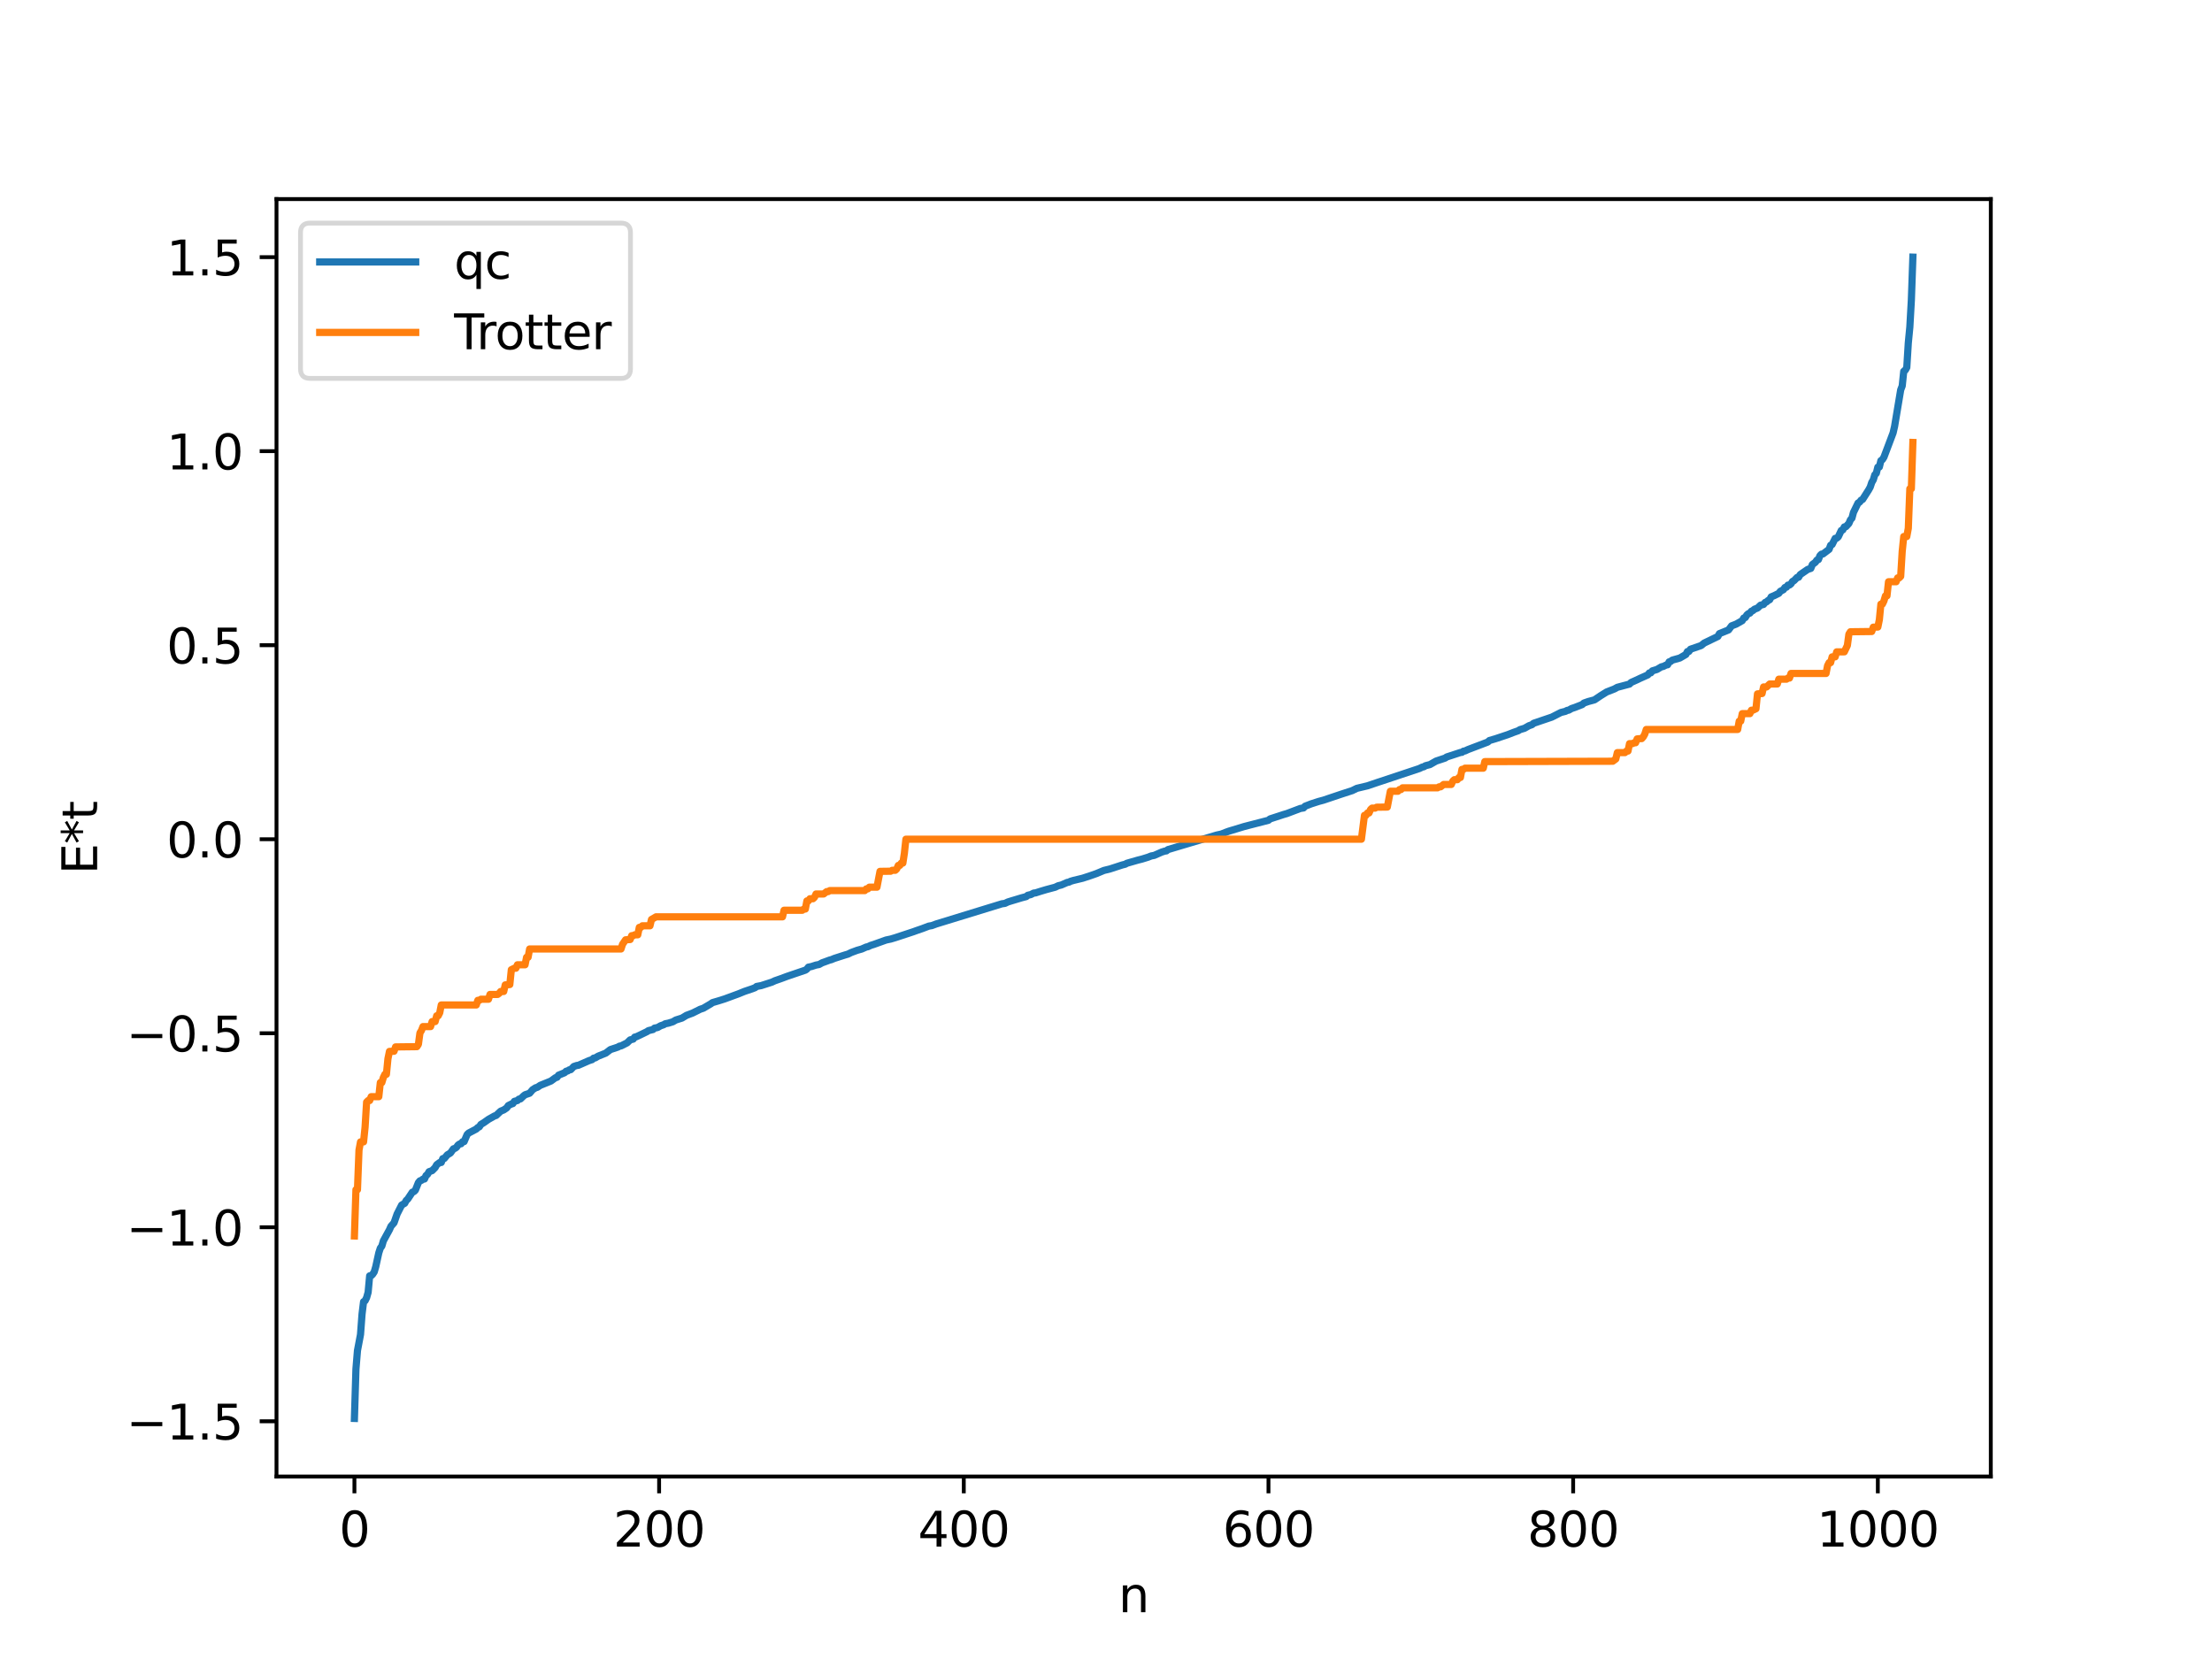 <?xml version="1.0" encoding="utf-8" standalone="no"?>
<!DOCTYPE svg PUBLIC "-//W3C//DTD SVG 1.1//EN"
  "http://www.w3.org/Graphics/SVG/1.1/DTD/svg11.dtd">
<svg xmlns:xlink="http://www.w3.org/1999/xlink" width="460.8pt" height="345.6pt" viewBox="0 0 460.8 345.6" xmlns="http://www.w3.org/2000/svg" version="1.1">
 <defs>
  <style type="text/css">*{stroke-linejoin: round; stroke-linecap: butt}</style>
 </defs>
 <g id="figure_1">
  <g id="patch_1">
   <path d="M 0 345.6 
L 460.8 345.6 
L 460.8 0 
L 0 0 
z
" style="fill: #ffffff"/>
  </g>
  <g id="axes_1">
   <g id="patch_2">
    <path d="M 57.6 307.584 
L 414.72 307.584 
L 414.72 41.472 
L 57.6 41.472 
z
" style="fill: #ffffff"/>
   </g>
   <g id="matplotlib.axis_1">
    <g id="xtick_1">
     <g id="line2d_1">
      <defs>
       <path id="m0bf945cce2" d="M 0 0 
L 0 3.5 
" style="stroke: #000000; stroke-width: 0.8"/>
      </defs>
      <g>
       <use xlink:href="#m0bf945cce2" x="73.833" y="307.584" style="stroke: #000000; stroke-width: 0.8"/>
      </g>
     </g>
     <g id="text_1">
      <!-- 0 -->
      <g transform="translate(70.651 322.182) scale(0.1 -0.1)">
       <defs>
        <path id="DejaVuSans-30" d="M 2034 4250 
Q 1547 4250 1301 3770 
Q 1056 3291 1056 2328 
Q 1056 1369 1301 889 
Q 1547 409 2034 409 
Q 2525 409 2770 889 
Q 3016 1369 3016 2328 
Q 3016 3291 2770 3770 
Q 2525 4250 2034 4250 
z
M 2034 4750 
Q 2819 4750 3233 4129 
Q 3647 3509 3647 2328 
Q 3647 1150 3233 529 
Q 2819 -91 2034 -91 
Q 1250 -91 836 529 
Q 422 1150 422 2328 
Q 422 3509 836 4129 
Q 1250 4750 2034 4750 
z
" transform="scale(0.016)"/>
       </defs>
       <use xlink:href="#DejaVuSans-30"/>
      </g>
     </g>
    </g>
    <g id="xtick_2">
     <g id="line2d_2">
      <g>
       <use xlink:href="#m0bf945cce2" x="137.304" y="307.584" style="stroke: #000000; stroke-width: 0.8"/>
      </g>
     </g>
     <g id="text_2">
      <!-- 200 -->
      <g transform="translate(127.76 322.182) scale(0.1 -0.1)">
       <defs>
        <path id="DejaVuSans-32" d="M 1228 531 
L 3431 531 
L 3431 0 
L 469 0 
L 469 531 
Q 828 903 1448 1529 
Q 2069 2156 2228 2338 
Q 2531 2678 2651 2914 
Q 2772 3150 2772 3378 
Q 2772 3750 2511 3984 
Q 2250 4219 1831 4219 
Q 1534 4219 1204 4116 
Q 875 4013 500 3803 
L 500 4441 
Q 881 4594 1212 4672 
Q 1544 4750 1819 4750 
Q 2544 4750 2975 4387 
Q 3406 4025 3406 3419 
Q 3406 3131 3298 2873 
Q 3191 2616 2906 2266 
Q 2828 2175 2409 1742 
Q 1991 1309 1228 531 
z
" transform="scale(0.016)"/>
       </defs>
       <use xlink:href="#DejaVuSans-32"/>
       <use xlink:href="#DejaVuSans-30" x="63.623"/>
       <use xlink:href="#DejaVuSans-30" x="127.246"/>
      </g>
     </g>
    </g>
    <g id="xtick_3">
     <g id="line2d_3">
      <g>
       <use xlink:href="#m0bf945cce2" x="200.775" y="307.584" style="stroke: #000000; stroke-width: 0.8"/>
      </g>
     </g>
     <g id="text_3">
      <!-- 400 -->
      <g transform="translate(191.231 322.182) scale(0.1 -0.1)">
       <defs>
        <path id="DejaVuSans-34" d="M 2419 4116 
L 825 1625 
L 2419 1625 
L 2419 4116 
z
M 2253 4666 
L 3047 4666 
L 3047 1625 
L 3713 1625 
L 3713 1100 
L 3047 1100 
L 3047 0 
L 2419 0 
L 2419 1100 
L 313 1100 
L 313 1709 
L 2253 4666 
z
" transform="scale(0.016)"/>
       </defs>
       <use xlink:href="#DejaVuSans-34"/>
       <use xlink:href="#DejaVuSans-30" x="63.623"/>
       <use xlink:href="#DejaVuSans-30" x="127.246"/>
      </g>
     </g>
    </g>
    <g id="xtick_4">
     <g id="line2d_4">
      <g>
       <use xlink:href="#m0bf945cce2" x="264.246" y="307.584" style="stroke: #000000; stroke-width: 0.8"/>
      </g>
     </g>
     <g id="text_4">
      <!-- 600 -->
      <g transform="translate(254.702 322.182) scale(0.1 -0.1)">
       <defs>
        <path id="DejaVuSans-36" d="M 2113 2584 
Q 1688 2584 1439 2293 
Q 1191 2003 1191 1497 
Q 1191 994 1439 701 
Q 1688 409 2113 409 
Q 2538 409 2786 701 
Q 3034 994 3034 1497 
Q 3034 2003 2786 2293 
Q 2538 2584 2113 2584 
z
M 3366 4563 
L 3366 3988 
Q 3128 4100 2886 4159 
Q 2644 4219 2406 4219 
Q 1781 4219 1451 3797 
Q 1122 3375 1075 2522 
Q 1259 2794 1537 2939 
Q 1816 3084 2150 3084 
Q 2853 3084 3261 2657 
Q 3669 2231 3669 1497 
Q 3669 778 3244 343 
Q 2819 -91 2113 -91 
Q 1303 -91 875 529 
Q 447 1150 447 2328 
Q 447 3434 972 4092 
Q 1497 4750 2381 4750 
Q 2619 4750 2861 4703 
Q 3103 4656 3366 4563 
z
" transform="scale(0.016)"/>
       </defs>
       <use xlink:href="#DejaVuSans-36"/>
       <use xlink:href="#DejaVuSans-30" x="63.623"/>
       <use xlink:href="#DejaVuSans-30" x="127.246"/>
      </g>
     </g>
    </g>
    <g id="xtick_5">
     <g id="line2d_5">
      <g>
       <use xlink:href="#m0bf945cce2" x="327.717" y="307.584" style="stroke: #000000; stroke-width: 0.8"/>
      </g>
     </g>
     <g id="text_5">
      <!-- 800 -->
      <g transform="translate(318.173 322.182) scale(0.1 -0.1)">
       <defs>
        <path id="DejaVuSans-38" d="M 2034 2216 
Q 1584 2216 1326 1975 
Q 1069 1734 1069 1313 
Q 1069 891 1326 650 
Q 1584 409 2034 409 
Q 2484 409 2743 651 
Q 3003 894 3003 1313 
Q 3003 1734 2745 1975 
Q 2488 2216 2034 2216 
z
M 1403 2484 
Q 997 2584 770 2862 
Q 544 3141 544 3541 
Q 544 4100 942 4425 
Q 1341 4750 2034 4750 
Q 2731 4750 3128 4425 
Q 3525 4100 3525 3541 
Q 3525 3141 3298 2862 
Q 3072 2584 2669 2484 
Q 3125 2378 3379 2068 
Q 3634 1759 3634 1313 
Q 3634 634 3220 271 
Q 2806 -91 2034 -91 
Q 1263 -91 848 271 
Q 434 634 434 1313 
Q 434 1759 690 2068 
Q 947 2378 1403 2484 
z
M 1172 3481 
Q 1172 3119 1398 2916 
Q 1625 2713 2034 2713 
Q 2441 2713 2670 2916 
Q 2900 3119 2900 3481 
Q 2900 3844 2670 4047 
Q 2441 4250 2034 4250 
Q 1625 4250 1398 4047 
Q 1172 3844 1172 3481 
z
" transform="scale(0.016)"/>
       </defs>
       <use xlink:href="#DejaVuSans-38"/>
       <use xlink:href="#DejaVuSans-30" x="63.623"/>
       <use xlink:href="#DejaVuSans-30" x="127.246"/>
      </g>
     </g>
    </g>
    <g id="xtick_6">
     <g id="line2d_6">
      <g>
       <use xlink:href="#m0bf945cce2" x="391.188" y="307.584" style="stroke: #000000; stroke-width: 0.8"/>
      </g>
     </g>
     <g id="text_6">
      <!-- 1000 -->
      <g transform="translate(378.463 322.182) scale(0.1 -0.1)">
       <defs>
        <path id="DejaVuSans-31" d="M 794 531 
L 1825 531 
L 1825 4091 
L 703 3866 
L 703 4441 
L 1819 4666 
L 2450 4666 
L 2450 531 
L 3481 531 
L 3481 0 
L 794 0 
L 794 531 
z
" transform="scale(0.016)"/>
       </defs>
       <use xlink:href="#DejaVuSans-31"/>
       <use xlink:href="#DejaVuSans-30" x="63.623"/>
       <use xlink:href="#DejaVuSans-30" x="127.246"/>
       <use xlink:href="#DejaVuSans-30" x="190.869"/>
      </g>
     </g>
    </g>
    <g id="text_7">
     <!-- n -->
     <g transform="translate(232.991 335.861) scale(0.1 -0.1)">
      <defs>
       <path id="DejaVuSans-6e" d="M 3513 2113 
L 3513 0 
L 2938 0 
L 2938 2094 
Q 2938 2591 2744 2837 
Q 2550 3084 2163 3084 
Q 1697 3084 1428 2787 
Q 1159 2491 1159 1978 
L 1159 0 
L 581 0 
L 581 3500 
L 1159 3500 
L 1159 2956 
Q 1366 3272 1645 3428 
Q 1925 3584 2291 3584 
Q 2894 3584 3203 3211 
Q 3513 2838 3513 2113 
z
" transform="scale(0.016)"/>
      </defs>
      <use xlink:href="#DejaVuSans-6e"/>
     </g>
    </g>
   </g>
   <g id="matplotlib.axis_2">
    <g id="ytick_1">
     <g id="line2d_7">
      <defs>
       <path id="m3c945a5fed" d="M 0 0 
L -3.5 0 
" style="stroke: #000000; stroke-width: 0.8"/>
      </defs>
      <g>
       <use xlink:href="#m3c945a5fed" x="57.6" y="296.08" style="stroke: #000000; stroke-width: 0.8"/>
      </g>
     </g>
     <g id="text_8">
      <!-- −1.5 -->
      <g transform="translate(26.317 299.879) scale(0.1 -0.1)">
       <defs>
        <path id="DejaVuSans-2212" d="M 678 2272 
L 4684 2272 
L 4684 1741 
L 678 1741 
L 678 2272 
z
" transform="scale(0.016)"/>
        <path id="DejaVuSans-2e" d="M 684 794 
L 1344 794 
L 1344 0 
L 684 0 
L 684 794 
z
" transform="scale(0.016)"/>
        <path id="DejaVuSans-35" d="M 691 4666 
L 3169 4666 
L 3169 4134 
L 1269 4134 
L 1269 2991 
Q 1406 3038 1543 3061 
Q 1681 3084 1819 3084 
Q 2600 3084 3056 2656 
Q 3513 2228 3513 1497 
Q 3513 744 3044 326 
Q 2575 -91 1722 -91 
Q 1428 -91 1123 -41 
Q 819 9 494 109 
L 494 744 
Q 775 591 1075 516 
Q 1375 441 1709 441 
Q 2250 441 2565 725 
Q 2881 1009 2881 1497 
Q 2881 1984 2565 2268 
Q 2250 2553 1709 2553 
Q 1456 2553 1204 2497 
Q 953 2441 691 2322 
L 691 4666 
z
" transform="scale(0.016)"/>
       </defs>
       <use xlink:href="#DejaVuSans-2212"/>
       <use xlink:href="#DejaVuSans-31" x="83.789"/>
       <use xlink:href="#DejaVuSans-2e" x="147.412"/>
       <use xlink:href="#DejaVuSans-35" x="179.199"/>
      </g>
     </g>
    </g>
    <g id="ytick_2">
     <g id="line2d_8">
      <g>
       <use xlink:href="#m3c945a5fed" x="57.6" y="255.661" style="stroke: #000000; stroke-width: 0.8"/>
      </g>
     </g>
     <g id="text_9">
      <!-- −1.0 -->
      <g transform="translate(26.317 259.46) scale(0.1 -0.1)">
       <use xlink:href="#DejaVuSans-2212"/>
       <use xlink:href="#DejaVuSans-31" x="83.789"/>
       <use xlink:href="#DejaVuSans-2e" x="147.412"/>
       <use xlink:href="#DejaVuSans-30" x="179.199"/>
      </g>
     </g>
    </g>
    <g id="ytick_3">
     <g id="line2d_9">
      <g>
       <use xlink:href="#m3c945a5fed" x="57.6" y="215.243" style="stroke: #000000; stroke-width: 0.8"/>
      </g>
     </g>
     <g id="text_10">
      <!-- −0.5 -->
      <g transform="translate(26.317 219.042) scale(0.1 -0.1)">
       <use xlink:href="#DejaVuSans-2212"/>
       <use xlink:href="#DejaVuSans-30" x="83.789"/>
       <use xlink:href="#DejaVuSans-2e" x="147.412"/>
       <use xlink:href="#DejaVuSans-35" x="179.199"/>
      </g>
     </g>
    </g>
    <g id="ytick_4">
     <g id="line2d_10">
      <g>
       <use xlink:href="#m3c945a5fed" x="57.6" y="174.824" style="stroke: #000000; stroke-width: 0.8"/>
      </g>
     </g>
     <g id="text_11">
      <!-- 0.0 -->
      <g transform="translate(34.697 178.623) scale(0.1 -0.1)">
       <use xlink:href="#DejaVuSans-30"/>
       <use xlink:href="#DejaVuSans-2e" x="63.623"/>
       <use xlink:href="#DejaVuSans-30" x="95.41"/>
      </g>
     </g>
    </g>
    <g id="ytick_5">
     <g id="line2d_11">
      <g>
       <use xlink:href="#m3c945a5fed" x="57.6" y="134.405" style="stroke: #000000; stroke-width: 0.8"/>
      </g>
     </g>
     <g id="text_12">
      <!-- 0.5 -->
      <g transform="translate(34.697 138.205) scale(0.1 -0.1)">
       <use xlink:href="#DejaVuSans-30"/>
       <use xlink:href="#DejaVuSans-2e" x="63.623"/>
       <use xlink:href="#DejaVuSans-35" x="95.41"/>
      </g>
     </g>
    </g>
    <g id="ytick_6">
     <g id="line2d_12">
      <g>
       <use xlink:href="#m3c945a5fed" x="57.6" y="93.987" style="stroke: #000000; stroke-width: 0.8"/>
      </g>
     </g>
     <g id="text_13">
      <!-- 1.0 -->
      <g transform="translate(34.697 97.786) scale(0.1 -0.1)">
       <use xlink:href="#DejaVuSans-31"/>
       <use xlink:href="#DejaVuSans-2e" x="63.623"/>
       <use xlink:href="#DejaVuSans-30" x="95.41"/>
      </g>
     </g>
    </g>
    <g id="ytick_7">
     <g id="line2d_13">
      <g>
       <use xlink:href="#m3c945a5fed" x="57.6" y="53.568" style="stroke: #000000; stroke-width: 0.8"/>
      </g>
     </g>
     <g id="text_14">
      <!-- 1.5 -->
      <g transform="translate(34.697 57.368) scale(0.1 -0.1)">
       <use xlink:href="#DejaVuSans-31"/>
       <use xlink:href="#DejaVuSans-2e" x="63.623"/>
       <use xlink:href="#DejaVuSans-35" x="95.41"/>
      </g>
     </g>
    </g>
    <g id="text_15">
     <!-- E*t -->
     <g transform="translate(20.238 182.148) rotate(-90) scale(0.1 -0.1)">
      <defs>
       <path id="DejaVuSans-45" d="M 628 4666 
L 3578 4666 
L 3578 4134 
L 1259 4134 
L 1259 2753 
L 3481 2753 
L 3481 2222 
L 1259 2222 
L 1259 531 
L 3634 531 
L 3634 0 
L 628 0 
L 628 4666 
z
" transform="scale(0.016)"/>
       <path id="DejaVuSans-2a" d="M 3009 3897 
L 1888 3291 
L 3009 2681 
L 2828 2375 
L 1778 3009 
L 1778 1831 
L 1422 1831 
L 1422 3009 
L 372 2375 
L 191 2681 
L 1313 3291 
L 191 3897 
L 372 4206 
L 1422 3572 
L 1422 4750 
L 1778 4750 
L 1778 3572 
L 2828 4206 
L 3009 3897 
z
" transform="scale(0.016)"/>
       <path id="DejaVuSans-74" d="M 1172 4494 
L 1172 3500 
L 2356 3500 
L 2356 3053 
L 1172 3053 
L 1172 1153 
Q 1172 725 1289 603 
Q 1406 481 1766 481 
L 2356 481 
L 2356 0 
L 1766 0 
Q 1100 0 847 248 
Q 594 497 594 1153 
L 594 3053 
L 172 3053 
L 172 3500 
L 594 3500 
L 594 4494 
L 1172 4494 
z
" transform="scale(0.016)"/>
      </defs>
      <use xlink:href="#DejaVuSans-45"/>
      <use xlink:href="#DejaVuSans-2a" x="63.184"/>
      <use xlink:href="#DejaVuSans-74" x="113.184"/>
     </g>
    </g>
   </g>
   <g id="line2d_14">
    <path d="M 73.833 295.488 
L 74.15 285.191 
L 74.467 281.35 
L 75.102 278.002 
L 75.42 273.753 
L 75.737 271.175 
L 76.054 270.967 
L 76.372 270.325 
L 76.689 269.211 
L 77.006 265.778 
L 77.324 265.75 
L 77.641 265.439 
L 77.958 264.958 
L 78.276 263.869 
L 78.91 260.994 
L 79.228 260.013 
L 79.545 259.584 
L 79.862 258.493 
L 81.132 256.174 
L 81.449 255.45 
L 82.084 254.729 
L 82.719 252.912 
L 83.671 251.038 
L 84.305 250.67 
L 84.623 250.08 
L 84.94 249.792 
L 85.892 248.358 
L 86.21 248.244 
L 86.527 247.944 
L 87.162 246.355 
L 87.479 245.99 
L 87.796 245.889 
L 88.114 245.627 
L 88.431 245.608 
L 88.748 244.894 
L 89.066 244.634 
L 89.383 244.085 
L 90.018 243.864 
L 90.653 243.217 
L 90.97 242.638 
L 91.605 242.172 
L 91.922 242.164 
L 92.239 241.36 
L 92.557 241.33 
L 93.191 240.57 
L 93.826 240.201 
L 94.461 239.317 
L 94.778 239.225 
L 95.096 238.995 
L 95.413 238.548 
L 95.73 238.321 
L 96.048 238.267 
L 96.365 237.846 
L 96.682 237.819 
L 97.317 236.333 
L 97.634 236.036 
L 99.221 235.199 
L 99.539 234.885 
L 99.856 234.736 
L 100.173 234.247 
L 100.808 233.858 
L 101.76 233.182 
L 103.029 232.467 
L 103.347 232.372 
L 104.299 231.476 
L 104.934 231.219 
L 105.568 230.789 
L 105.886 230.31 
L 106.52 229.994 
L 106.838 229.895 
L 107.155 229.43 
L 107.79 229.261 
L 108.107 228.964 
L 108.424 228.921 
L 109.059 228.314 
L 109.377 228.061 
L 110.011 227.848 
L 110.329 227.737 
L 110.963 226.997 
L 111.598 226.593 
L 111.915 226.521 
L 112.55 226.098 
L 114.772 225.197 
L 115.724 224.499 
L 116.041 224.42 
L 116.358 223.981 
L 117.628 223.464 
L 117.945 223.152 
L 118.262 223.097 
L 118.58 222.869 
L 118.897 222.827 
L 119.532 222.168 
L 120.167 221.956 
L 120.484 221.923 
L 122.705 220.946 
L 123.34 220.741 
L 123.658 220.434 
L 123.975 220.394 
L 124.61 220.016 
L 126.196 219.384 
L 127.148 218.651 
L 128.735 218.125 
L 129.053 217.926 
L 129.37 217.886 
L 130.639 217.246 
L 131.274 216.627 
L 131.909 216.466 
L 132.226 216.046 
L 132.543 215.979 
L 133.178 215.687 
L 134.765 214.918 
L 135.082 214.698 
L 136.034 214.466 
L 136.352 214.174 
L 136.986 214.053 
L 137.621 213.685 
L 138.256 213.472 
L 138.573 213.269 
L 139.208 213.149 
L 140.16 212.856 
L 140.795 212.485 
L 142.064 212.085 
L 143.016 211.512 
L 144.286 211.036 
L 145.872 210.244 
L 146.507 210.035 
L 148.094 209.102 
L 148.411 208.867 
L 149.681 208.495 
L 150.95 208.094 
L 153.806 207.047 
L 155.076 206.531 
L 155.71 206.316 
L 156.662 205.998 
L 157.297 205.755 
L 157.615 205.498 
L 158.567 205.318 
L 160.788 204.603 
L 161.423 204.308 
L 162.692 203.866 
L 163.962 203.391 
L 167.77 202.099 
L 168.087 201.884 
L 168.405 201.475 
L 169.039 201.35 
L 169.991 201.041 
L 170.626 200.926 
L 171.261 200.571 
L 171.896 200.346 
L 172.848 199.993 
L 173.165 199.923 
L 173.8 199.656 
L 176.021 198.941 
L 176.656 198.755 
L 177.291 198.439 
L 178.56 197.967 
L 179.512 197.698 
L 180.464 197.278 
L 180.781 197.224 
L 181.416 196.929 
L 182.051 196.732 
L 183.003 196.39 
L 184.59 195.821 
L 185.542 195.623 
L 186.494 195.34 
L 190.302 194.083 
L 190.937 193.852 
L 192.206 193.415 
L 193.476 192.93 
L 194.11 192.82 
L 195.062 192.468 
L 208.709 188.279 
L 209.343 188.19 
L 209.978 187.891 
L 210.613 187.693 
L 212.834 187.026 
L 213.786 186.777 
L 214.104 186.503 
L 214.739 186.356 
L 215.373 186.028 
L 215.691 186.017 
L 216.643 185.711 
L 217.912 185.33 
L 219.816 184.822 
L 220.451 184.515 
L 221.086 184.364 
L 222.355 183.812 
L 222.672 183.776 
L 222.99 183.597 
L 223.624 183.409 
L 225.529 182.951 
L 227.115 182.433 
L 228.385 181.988 
L 229.972 181.326 
L 231.241 181.014 
L 233.78 180.188 
L 234.415 180.029 
L 234.732 179.841 
L 235.367 179.656 
L 236.953 179.2 
L 237.905 178.958 
L 239.175 178.566 
L 239.81 178.312 
L 240.444 178.192 
L 242.031 177.496 
L 242.666 177.295 
L 242.983 177.254 
L 243.3 176.987 
L 253.456 173.959 
L 254.408 173.754 
L 255.36 173.378 
L 255.995 173.149 
L 259.168 172.185 
L 264.246 170.875 
L 264.563 170.598 
L 267.42 169.667 
L 268.054 169.487 
L 270.91 168.409 
L 271.545 168.314 
L 271.862 167.955 
L 273.132 167.461 
L 274.084 167.153 
L 274.719 166.949 
L 275.671 166.695 
L 278.844 165.63 
L 279.796 165.314 
L 281.7 164.695 
L 282.653 164.226 
L 284.874 163.698 
L 287.096 162.946 
L 287.73 162.74 
L 295.664 160.101 
L 296.299 159.794 
L 296.616 159.737 
L 296.934 159.521 
L 297.886 159.275 
L 299.155 158.55 
L 301.059 157.914 
L 301.377 157.689 
L 302.329 157.381 
L 304.233 156.755 
L 304.55 156.72 
L 304.867 156.484 
L 305.185 156.435 
L 305.82 156.141 
L 309.945 154.575 
L 310.262 154.268 
L 311.532 153.893 
L 314.071 153.049 
L 315.34 152.554 
L 316.292 152.222 
L 316.61 152.003 
L 317.244 151.813 
L 317.562 151.721 
L 318.514 151.182 
L 319.148 150.962 
L 319.466 150.679 
L 323.274 149.386 
L 325.178 148.418 
L 326.13 148.18 
L 326.448 147.987 
L 326.765 147.952 
L 327.4 147.593 
L 328.034 147.386 
L 329.621 146.768 
L 329.939 146.464 
L 330.891 146.133 
L 332.16 145.794 
L 333.429 144.937 
L 334.699 144.147 
L 336.286 143.532 
L 336.92 143.18 
L 339.459 142.504 
L 339.777 142.174 
L 341.046 141.607 
L 341.681 141.3 
L 343.267 140.596 
L 343.585 140.184 
L 343.902 140.16 
L 344.22 139.752 
L 345.172 139.463 
L 346.124 138.895 
L 346.441 138.853 
L 347.076 138.536 
L 347.393 138.484 
L 347.71 137.874 
L 348.028 137.793 
L 348.345 137.522 
L 349.932 137.08 
L 351.201 136.337 
L 351.519 135.735 
L 351.836 135.708 
L 352.153 135.247 
L 354.375 134.481 
L 355.01 133.963 
L 357.866 132.587 
L 358.183 131.999 
L 360.087 131.225 
L 360.722 130.378 
L 361.674 130.015 
L 362.943 129.289 
L 363.261 128.737 
L 363.578 128.646 
L 363.896 128.113 
L 364.213 127.838 
L 364.53 127.728 
L 364.848 127.326 
L 365.165 127.201 
L 365.482 126.907 
L 366.117 126.674 
L 366.752 126.07 
L 367.386 125.913 
L 367.704 125.501 
L 368.021 125.381 
L 368.339 125.08 
L 368.656 124.933 
L 368.973 124.341 
L 369.608 124.077 
L 370.56 123.6 
L 370.877 123.18 
L 371.512 122.849 
L 371.829 122.386 
L 372.147 122.323 
L 372.464 121.889 
L 372.781 121.87 
L 373.099 121.622 
L 373.416 121.124 
L 373.734 120.955 
L 374.368 120.293 
L 374.686 120.247 
L 375.003 119.702 
L 376.59 118.614 
L 377.224 118.41 
L 377.542 117.609 
L 378.177 117.134 
L 378.494 116.675 
L 378.811 116.571 
L 379.129 115.746 
L 379.446 115.442 
L 379.763 115.398 
L 381.033 114.438 
L 381.35 113.584 
L 381.667 113.431 
L 382.302 112.152 
L 382.62 112.111 
L 382.937 111.845 
L 383.572 110.502 
L 383.889 110.385 
L 384.206 109.767 
L 384.524 109.725 
L 385.158 109.04 
L 385.476 108.292 
L 385.793 107.939 
L 386.11 106.744 
L 387.062 104.792 
L 387.38 104.615 
L 387.697 104.194 
L 388.015 104.036 
L 389.284 102.041 
L 389.601 101.468 
L 389.919 100.506 
L 390.236 99.965 
L 390.553 98.919 
L 390.871 98.586 
L 391.188 97.314 
L 391.505 97.282 
L 391.823 95.961 
L 392.14 95.746 
L 392.458 95.233 
L 394.362 90.187 
L 394.679 88.811 
L 395.948 81.22 
L 396.266 80.396 
L 396.583 77.353 
L 396.9 77.118 
L 397.218 76.551 
L 397.535 71.421 
L 397.853 68.145 
L 398.17 62.549 
L 398.487 53.568 
L 398.487 53.568 
" clip-path="url(#p3733109699)" style="fill: none; stroke: #1f77b4; stroke-width: 1.5; stroke-linecap: square"/>
   </g>
   <g id="line2d_15">
    <path d="M 73.833 257.478 
L 74.15 247.834 
L 74.467 247.834 
L 74.785 239.589 
L 75.102 237.877 
L 75.737 237.877 
L 76.054 234.792 
L 76.372 229.585 
L 76.689 229.265 
L 77.006 229.265 
L 77.324 228.459 
L 78.91 228.459 
L 79.228 225.521 
L 79.545 225.521 
L 79.862 224.458 
L 80.18 223.801 
L 80.497 223.801 
L 80.815 220.552 
L 81.132 219.023 
L 82.084 218.997 
L 82.401 218.092 
L 86.844 218.04 
L 87.162 217.545 
L 87.479 215.191 
L 87.796 214.671 
L 88.114 213.856 
L 89.7 213.856 
L 90.018 212.814 
L 90.653 212.814 
L 90.97 211.605 
L 91.287 211.605 
L 91.605 210.975 
L 91.922 209.354 
L 99.221 209.354 
L 99.539 208.388 
L 99.856 208.388 
L 100.173 208.16 
L 101.76 208.16 
L 102.077 207.159 
L 103.664 207.159 
L 103.981 206.933 
L 104.299 206.543 
L 104.934 206.543 
L 105.251 205.17 
L 106.203 205.101 
L 106.52 202.003 
L 107.155 201.697 
L 107.472 201.697 
L 107.79 200.983 
L 109.377 200.983 
L 109.694 199.418 
L 110.011 199.418 
L 110.329 197.688 
L 129.37 197.688 
L 129.687 196.705 
L 130.322 195.781 
L 131.274 195.722 
L 131.591 194.918 
L 131.909 194.918 
L 132.226 194.734 
L 132.861 194.734 
L 133.178 193.187 
L 133.496 193.187 
L 133.813 192.862 
L 135.4 192.862 
L 135.717 191.543 
L 136.669 190.991 
L 163.01 190.991 
L 163.327 189.622 
L 167.135 189.622 
L 167.453 189.371 
L 167.77 189.371 
L 168.087 187.676 
L 168.405 187.676 
L 168.722 187.223 
L 169.357 187.223 
L 169.674 186.931 
L 169.991 186.232 
L 171.578 186.232 
L 172.213 185.739 
L 172.53 185.739 
L 172.848 185.529 
L 180.147 185.529 
L 180.464 185.169 
L 180.781 185.169 
L 181.099 184.816 
L 182.686 184.816 
L 183.32 181.521 
L 185.542 181.491 
L 185.859 181.3 
L 186.494 181.3 
L 186.811 181.011 
L 187.129 180.286 
L 187.446 180.286 
L 187.763 179.795 
L 188.081 179.795 
L 188.398 177.746 
L 188.715 174.824 
L 283.605 174.824 
L 284.239 169.853 
L 284.557 169.853 
L 284.874 169.362 
L 285.191 169.362 
L 285.509 168.637 
L 285.826 168.348 
L 286.461 168.348 
L 286.778 168.157 
L 289 168.127 
L 289.634 164.832 
L 291.221 164.832 
L 291.539 164.479 
L 291.856 164.479 
L 292.173 164.119 
L 299.472 164.119 
L 299.79 163.909 
L 300.107 163.909 
L 300.742 163.416 
L 302.329 163.416 
L 302.646 162.717 
L 302.963 162.425 
L 303.598 162.425 
L 303.915 161.972 
L 304.233 161.972 
L 304.55 160.277 
L 304.867 160.277 
L 305.185 160.026 
L 308.993 160.026 
L 309.31 158.657 
L 335.968 158.581 
L 336.603 158.105 
L 336.92 156.786 
L 338.507 156.786 
L 338.824 156.461 
L 339.142 156.461 
L 339.459 154.914 
L 340.094 154.914 
L 340.411 154.73 
L 340.729 154.73 
L 341.046 153.926 
L 341.681 153.867 
L 341.998 153.867 
L 342.315 153.509 
L 342.633 152.943 
L 342.95 151.96 
L 361.991 151.96 
L 362.309 150.23 
L 362.626 150.23 
L 362.943 148.665 
L 364.53 148.665 
L 364.848 147.951 
L 365.165 147.951 
L 365.8 147.645 
L 366.117 144.547 
L 367.069 144.478 
L 367.386 143.105 
L 368.021 143.105 
L 368.656 142.489 
L 370.243 142.489 
L 370.56 141.488 
L 372.147 141.488 
L 372.464 141.26 
L 372.781 141.26 
L 373.099 140.294 
L 380.398 140.294 
L 380.715 138.673 
L 381.033 138.043 
L 381.35 138.043 
L 381.667 136.834 
L 382.302 136.834 
L 382.62 135.792 
L 384.206 135.792 
L 384.841 134.457 
L 385.158 132.103 
L 385.476 131.608 
L 389.919 131.556 
L 390.236 130.651 
L 391.188 130.625 
L 391.505 129.096 
L 391.823 125.847 
L 392.14 125.847 
L 392.458 125.19 
L 392.775 124.127 
L 393.092 124.127 
L 393.41 121.189 
L 394.996 121.189 
L 395.314 120.383 
L 395.631 120.383 
L 395.948 120.064 
L 396.266 114.856 
L 396.583 111.771 
L 397.218 111.771 
L 397.535 110.059 
L 397.853 101.814 
L 398.17 101.814 
L 398.487 92.17 
L 398.487 92.17 
" clip-path="url(#p3733109699)" style="fill: none; stroke: #ff7f0e; stroke-width: 1.5; stroke-linecap: square"/>
   </g>
   <g id="patch_3">
    <path d="M 57.6 307.584 
L 57.6 41.472 
" style="fill: none; stroke: #000000; stroke-width: 0.8; stroke-linejoin: miter; stroke-linecap: square"/>
   </g>
   <g id="patch_4">
    <path d="M 414.72 307.584 
L 414.72 41.472 
" style="fill: none; stroke: #000000; stroke-width: 0.8; stroke-linejoin: miter; stroke-linecap: square"/>
   </g>
   <g id="patch_5">
    <path d="M 57.6 307.584 
L 414.72 307.584 
" style="fill: none; stroke: #000000; stroke-width: 0.8; stroke-linejoin: miter; stroke-linecap: square"/>
   </g>
   <g id="patch_6">
    <path d="M 57.6 41.472 
L 414.72 41.472 
" style="fill: none; stroke: #000000; stroke-width: 0.8; stroke-linejoin: miter; stroke-linecap: square"/>
   </g>
   <g id="legend_1">
    <g id="patch_7">
     <path d="M 64.6 78.828 
L 129.342 78.828 
Q 131.342 78.828 131.342 76.828 
L 131.342 48.472 
Q 131.342 46.472 129.342 46.472 
L 64.6 46.472 
Q 62.6 46.472 62.6 48.472 
L 62.6 76.828 
Q 62.6 78.828 64.6 78.828 
z
" style="fill: #ffffff; opacity: 0.8; stroke: #cccccc; stroke-linejoin: miter"/>
    </g>
    <g id="line2d_16">
     <path d="M 66.6 54.57 
L 76.6 54.57 
L 86.6 54.57 
" style="fill: none; stroke: #1f77b4; stroke-width: 1.5; stroke-linecap: square"/>
    </g>
    <g id="text_16">
     <!-- qc -->
     <g transform="translate(94.6 58.07) scale(0.1 -0.1)">
      <defs>
       <path id="DejaVuSans-71" d="M 947 1747 
Q 947 1113 1208 752 
Q 1469 391 1925 391 
Q 2381 391 2643 752 
Q 2906 1113 2906 1747 
Q 2906 2381 2643 2742 
Q 2381 3103 1925 3103 
Q 1469 3103 1208 2742 
Q 947 2381 947 1747 
z
M 2906 525 
Q 2725 213 2448 61 
Q 2172 -91 1784 -91 
Q 1150 -91 751 415 
Q 353 922 353 1747 
Q 353 2572 751 3078 
Q 1150 3584 1784 3584 
Q 2172 3584 2448 3432 
Q 2725 3281 2906 2969 
L 2906 3500 
L 3481 3500 
L 3481 -1331 
L 2906 -1331 
L 2906 525 
z
" transform="scale(0.016)"/>
       <path id="DejaVuSans-63" d="M 3122 3366 
L 3122 2828 
Q 2878 2963 2633 3030 
Q 2388 3097 2138 3097 
Q 1578 3097 1268 2742 
Q 959 2388 959 1747 
Q 959 1106 1268 751 
Q 1578 397 2138 397 
Q 2388 397 2633 464 
Q 2878 531 3122 666 
L 3122 134 
Q 2881 22 2623 -34 
Q 2366 -91 2075 -91 
Q 1284 -91 818 406 
Q 353 903 353 1747 
Q 353 2603 823 3093 
Q 1294 3584 2113 3584 
Q 2378 3584 2631 3529 
Q 2884 3475 3122 3366 
z
" transform="scale(0.016)"/>
      </defs>
      <use xlink:href="#DejaVuSans-71"/>
      <use xlink:href="#DejaVuSans-63" x="63.477"/>
     </g>
    </g>
    <g id="line2d_17">
     <path d="M 66.6 69.249 
L 76.6 69.249 
L 86.6 69.249 
" style="fill: none; stroke: #ff7f0e; stroke-width: 1.5; stroke-linecap: square"/>
    </g>
    <g id="text_17">
     <!-- Trotter -->
     <g transform="translate(94.6 72.749) scale(0.1 -0.1)">
      <defs>
       <path id="DejaVuSans-54" d="M -19 4666 
L 3928 4666 
L 3928 4134 
L 2272 4134 
L 2272 0 
L 1638 0 
L 1638 4134 
L -19 4134 
L -19 4666 
z
" transform="scale(0.016)"/>
       <path id="DejaVuSans-72" d="M 2631 2963 
Q 2534 3019 2420 3045 
Q 2306 3072 2169 3072 
Q 1681 3072 1420 2755 
Q 1159 2438 1159 1844 
L 1159 0 
L 581 0 
L 581 3500 
L 1159 3500 
L 1159 2956 
Q 1341 3275 1631 3429 
Q 1922 3584 2338 3584 
Q 2397 3584 2469 3576 
Q 2541 3569 2628 3553 
L 2631 2963 
z
" transform="scale(0.016)"/>
       <path id="DejaVuSans-6f" d="M 1959 3097 
Q 1497 3097 1228 2736 
Q 959 2375 959 1747 
Q 959 1119 1226 758 
Q 1494 397 1959 397 
Q 2419 397 2687 759 
Q 2956 1122 2956 1747 
Q 2956 2369 2687 2733 
Q 2419 3097 1959 3097 
z
M 1959 3584 
Q 2709 3584 3137 3096 
Q 3566 2609 3566 1747 
Q 3566 888 3137 398 
Q 2709 -91 1959 -91 
Q 1206 -91 779 398 
Q 353 888 353 1747 
Q 353 2609 779 3096 
Q 1206 3584 1959 3584 
z
" transform="scale(0.016)"/>
       <path id="DejaVuSans-65" d="M 3597 1894 
L 3597 1613 
L 953 1613 
Q 991 1019 1311 708 
Q 1631 397 2203 397 
Q 2534 397 2845 478 
Q 3156 559 3463 722 
L 3463 178 
Q 3153 47 2828 -22 
Q 2503 -91 2169 -91 
Q 1331 -91 842 396 
Q 353 884 353 1716 
Q 353 2575 817 3079 
Q 1281 3584 2069 3584 
Q 2775 3584 3186 3129 
Q 3597 2675 3597 1894 
z
M 3022 2063 
Q 3016 2534 2758 2815 
Q 2500 3097 2075 3097 
Q 1594 3097 1305 2825 
Q 1016 2553 972 2059 
L 3022 2063 
z
" transform="scale(0.016)"/>
      </defs>
      <use xlink:href="#DejaVuSans-54"/>
      <use xlink:href="#DejaVuSans-72" x="46.334"/>
      <use xlink:href="#DejaVuSans-6f" x="85.197"/>
      <use xlink:href="#DejaVuSans-74" x="146.379"/>
      <use xlink:href="#DejaVuSans-74" x="185.588"/>
      <use xlink:href="#DejaVuSans-65" x="224.797"/>
      <use xlink:href="#DejaVuSans-72" x="286.32"/>
     </g>
    </g>
   </g>
  </g>
 </g>
 <defs>
  <clipPath id="p3733109699">
   <rect x="57.6" y="41.472" width="357.12" height="266.112"/>
  </clipPath>
 </defs>
</svg>

